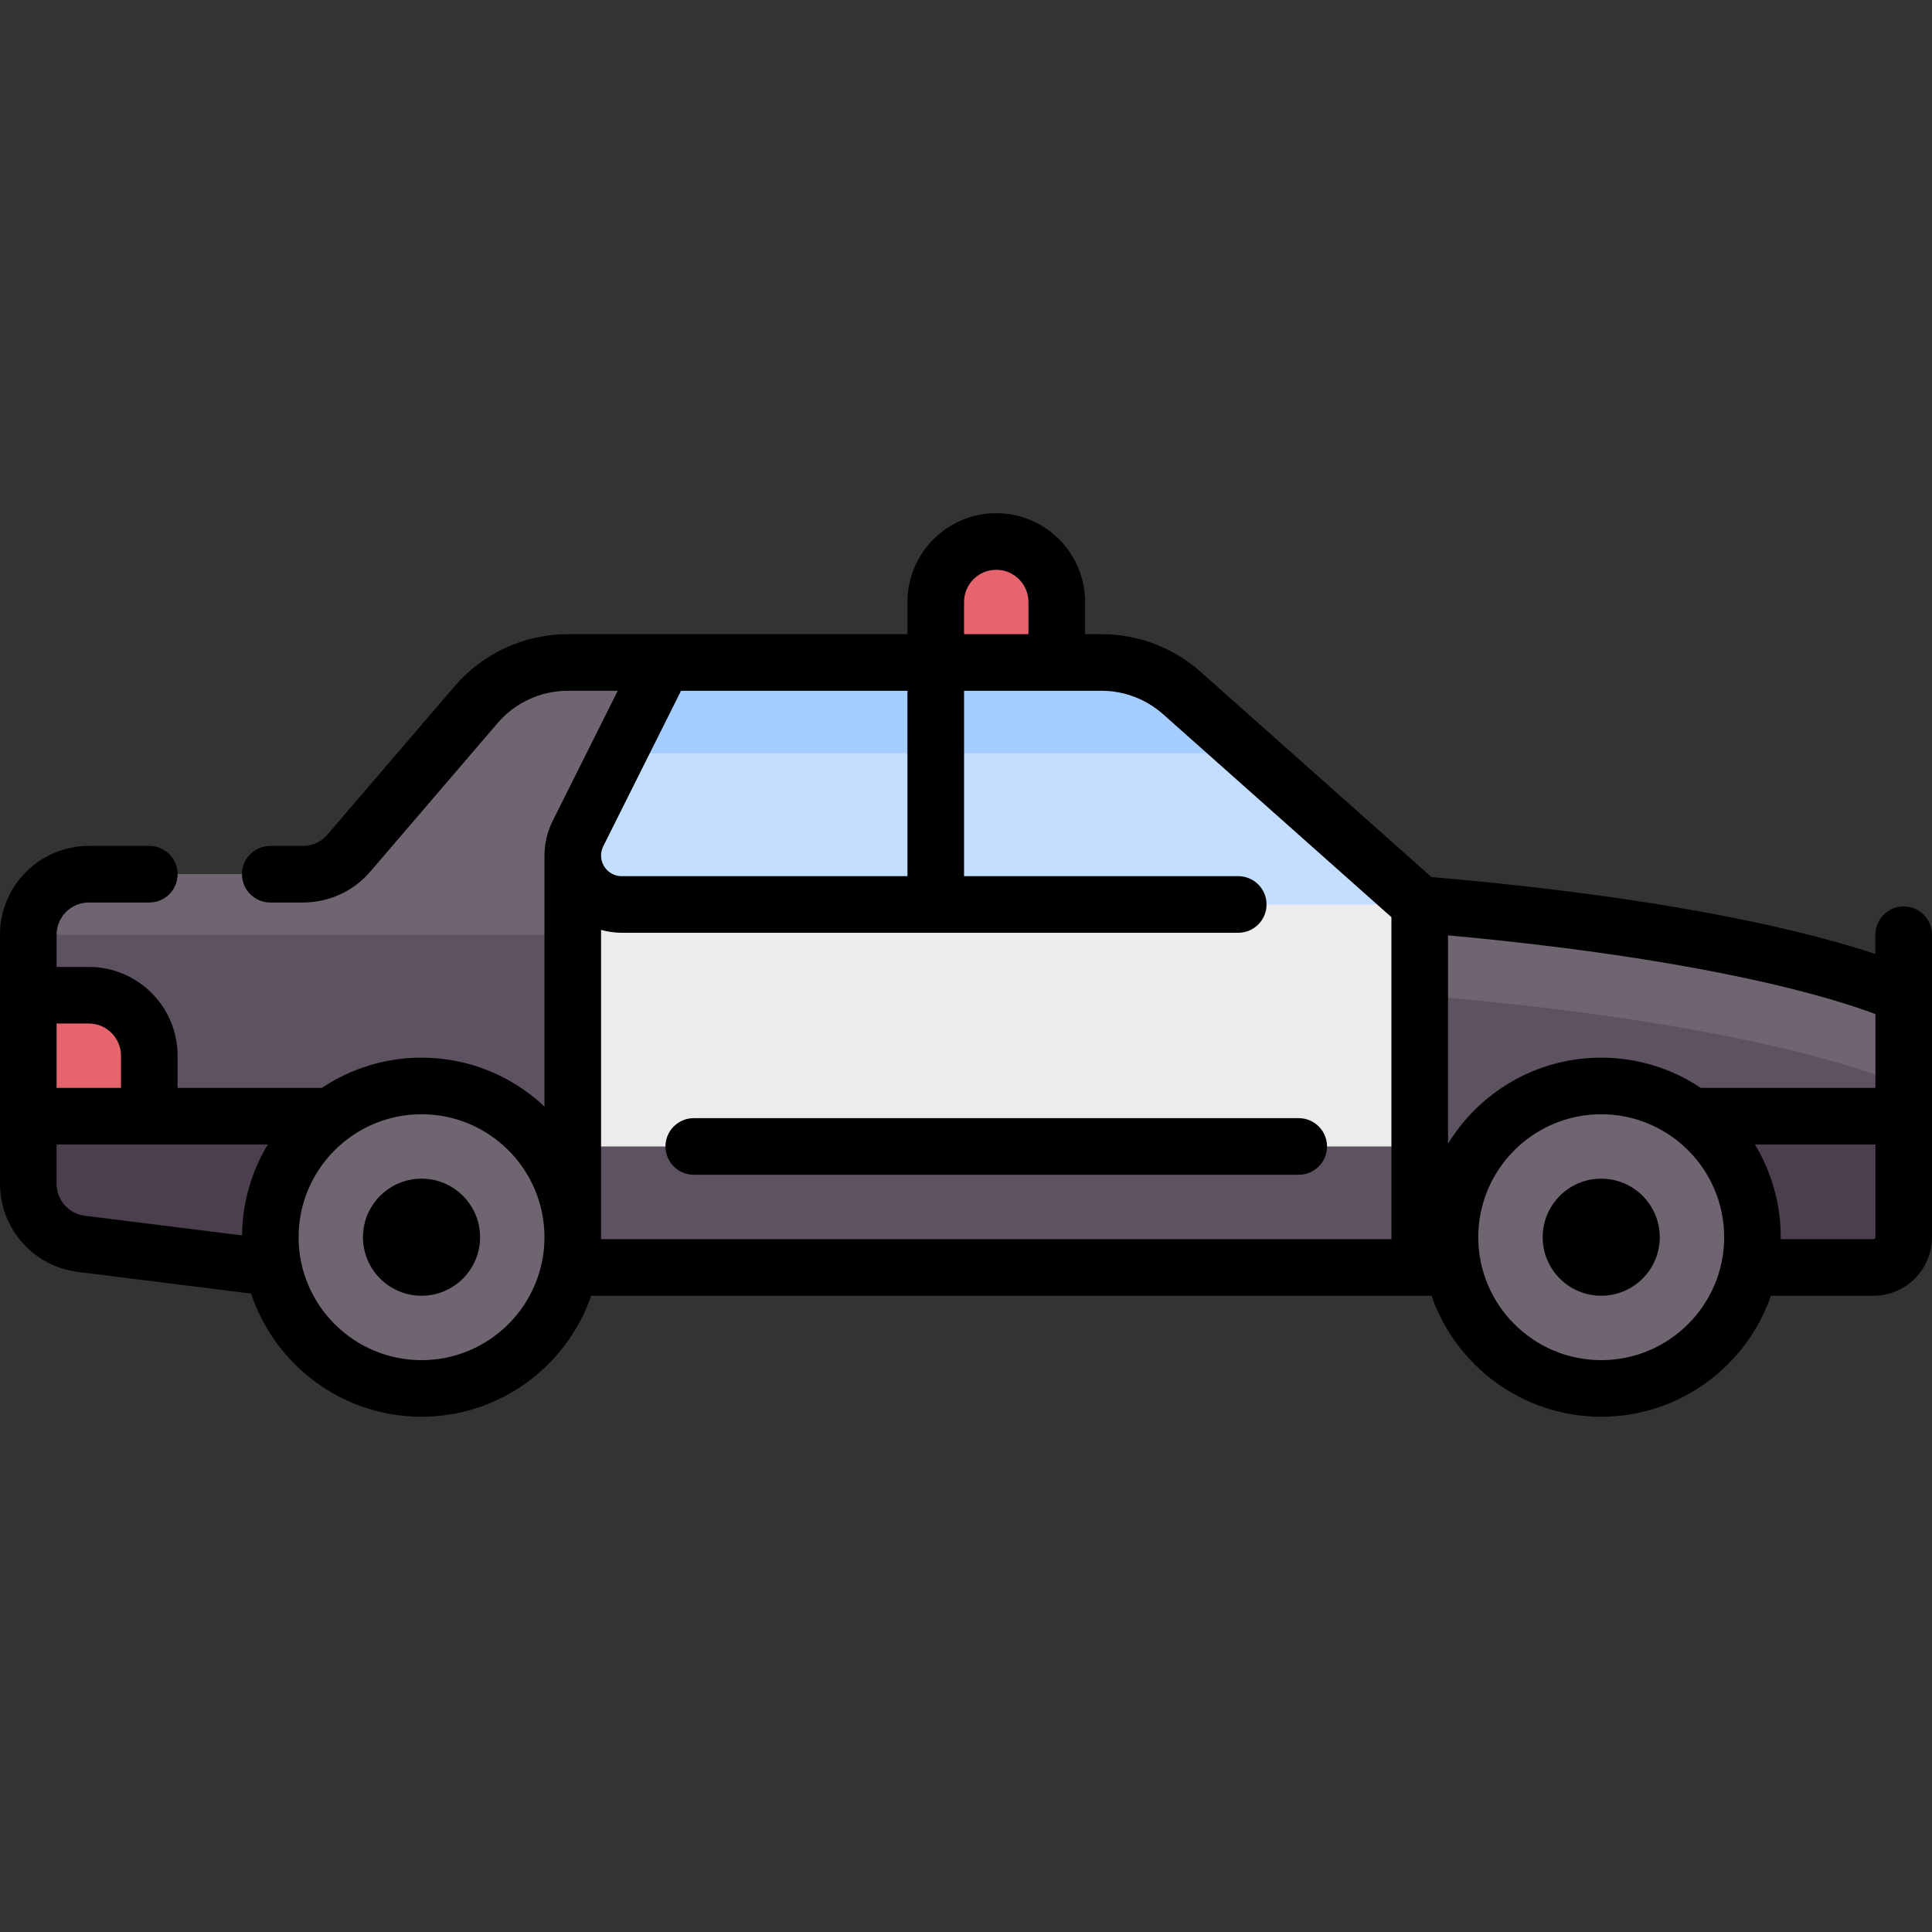 <svg xmlns="http://www.w3.org/2000/svg" height="512pt" version="1.1" viewBox="0 -136 512 512" width="512pt">
<rect x="0" y="-136" width="512" height="512" fill="#333333" stroke="none"/>
<g id="surface1">
<path d="M 264.016 7.5 C 255.16 7.5 247.984 14.68 247.984 23.531 L 247.984 55.598 L 280.051 55.598 L 280.051 23.531 C 280.047 14.68 272.871 7.5 264.016 7.5 Z M 264.016 7.5 " style=" stroke:none;fill-rule:nonzero;fill:rgb(90.196%,39.216%,43.137%);fill-opacity:1;" />
<path d="M 376.242 103.695 L 313.211 47.664 C 307.34 42.445 299.758 39.566 291.906 39.566 L 150.508 39.566 C 141.145 39.566 132.262 43.645 126.172 50.75 C 115.973 62.648 100.258 80.98 92.43 90.113 C 89.383 93.664 84.965 95.676 80.285 95.676 L 23.531 95.676 C 14.68 95.676 7.5 102.855 7.5 111.711 L 7.5 177.52 C 7.5 185.691 13.645 192.555 21.762 193.453 L 79.645 199.887 L 496.484 199.887 C 500.91 199.887 504.5 196.297 504.5 191.871 L 504.5 127.742 C 504.5 127.742 472.434 111.711 376.242 103.695 Z M 376.242 103.695 " style=" stroke:none;fill-rule:nonzero;fill:rgb(92.941%,92.157%,92.941%);fill-opacity:1;" />
<path d="M 376.242 103.695 L 376.242 167.824 L 151.789 167.824 L 151.789 87.66 L 175.84 39.566 L 150.504 39.566 C 141.145 39.566 132.262 43.645 126.172 50.75 C 115.973 62.645 100.258 80.98 92.43 90.113 C 89.383 93.664 84.965 95.676 80.285 95.676 L 23.531 95.676 C 14.68 95.676 7.5 102.855 7.5 111.711 L 7.5 177.52 C 7.5 185.691 13.645 192.555 21.762 193.457 L 79.645 199.887 L 496.484 199.887 C 500.91 199.887 504.5 196.297 504.5 191.871 L 504.5 127.742 C 504.5 127.742 472.434 111.711 376.242 103.695 Z M 376.242 103.695 " style=" stroke:none;fill-rule:nonzero;fill:rgb(36.471%,32.549%,37.647%);fill-opacity:1;" />
<path d="M 440.371 199.887 L 496.484 199.887 C 500.91 199.887 504.5 196.297 504.5 191.871 L 504.5 159.805 L 440.371 159.805 Z M 440.371 199.887 " style=" stroke:none;fill-rule:nonzero;fill:rgb(29.412%,24.706%,30.588%);fill-opacity:1;" />
<path d="M 376.242 103.695 L 376.242 127.742 C 472.438 135.758 504.5 151.789 504.5 151.789 L 504.5 127.742 C 504.5 127.742 472.434 111.711 376.242 103.695 Z M 376.242 103.695 " style=" stroke:none;fill-rule:nonzero;fill:rgb(43.529%,39.608%,44.314%);fill-opacity:1;" />
<path d="M 21.762 193.457 L 79.645 199.887 L 87.66 199.887 L 87.66 159.805 L 7.5 159.805 L 7.5 177.52 C 7.5 185.691 13.645 192.555 21.762 193.457 Z M 21.762 193.457 " style=" stroke:none;fill-rule:nonzero;fill:rgb(29.412%,24.706%,30.588%);fill-opacity:1;" />
<path d="M 126.172 50.75 C 115.973 62.645 100.258 80.98 92.43 90.113 C 89.383 93.664 84.965 95.676 80.285 95.676 L 23.531 95.676 C 14.68 95.676 7.5 102.855 7.5 111.711 L 152.105 111.711 C 152.762 104.578 154.562 97.59 157.539 91.047 L 180.941 39.562 L 150.508 39.562 C 141.145 39.566 132.262 43.645 126.172 50.75 Z M 126.172 50.75 " style=" stroke:none;fill-rule:nonzero;fill:rgb(43.529%,39.608%,44.314%);fill-opacity:1;" />
<path d="M 39.566 159.809 L 39.566 143.773 C 39.566 134.922 32.387 127.742 23.531 127.742 L 7.5 127.742 L 7.5 159.809 Z M 39.566 159.809 " style=" stroke:none;fill-rule:nonzero;fill:rgb(90.196%,39.216%,43.137%);fill-opacity:1;" />
<path d="M 464.422 191.871 C 464.422 214.008 446.477 231.953 424.34 231.953 C 402.203 231.953 384.258 214.008 384.258 191.871 C 384.258 169.734 402.203 151.789 424.34 151.789 C 446.477 151.789 464.422 169.734 464.422 191.871 Z M 464.422 191.871 " style=" stroke:none;fill-rule:nonzero;fill:rgb(43.529%,39.608%,44.314%);fill-opacity:1;" />
<path d="M 151.789 191.871 C 151.789 214.008 133.848 231.953 111.711 231.953 C 89.574 231.953 71.629 214.008 71.629 191.871 C 71.629 169.734 89.574 151.789 111.711 151.789 C 133.848 151.789 151.789 169.734 151.789 191.871 Z M 151.789 191.871 " style=" stroke:none;fill-rule:nonzero;fill:rgb(43.529%,39.608%,44.314%);fill-opacity:1;" />
<path d="M 291.906 39.566 L 175.723 39.566 L 153.16 84.922 C 152.262 86.723 151.789 88.711 151.789 90.727 C 151.793 97.887 157.598 103.695 164.762 103.695 L 376.242 103.695 L 313.207 47.664 C 307.34 42.445 299.758 39.566 291.906 39.566 Z M 291.906 39.566 " style=" stroke:none;fill-rule:nonzero;fill:rgb(76.863%,87.059%,100%);fill-opacity:1;" />
<path d="M 163.762 63.613 L 331.152 63.613 L 313.211 47.664 C 307.34 42.445 299.758 39.566 291.906 39.566 L 175.723 39.566 Z M 163.762 63.613 " style=" stroke:none;fill-rule:nonzero;fill:rgb(64.706%,80.392%,100%);fill-opacity:1;" />
<path d="M 111.711 176.355 C 103.152 176.355 96.191 183.316 96.191 191.871 C 96.191 200.426 103.152 207.387 111.711 207.387 C 120.266 207.387 127.227 200.426 127.227 191.871 C 127.227 183.316 120.266 176.355 111.711 176.355 Z M 111.711 176.355 " style=" stroke:none;fill-rule:nonzero;fill:rgb(0%,0%,0%);fill-opacity:1;" />
<path d="M 424.34 176.355 C 415.781 176.355 408.824 183.316 408.824 191.871 C 408.824 200.426 415.781 207.387 424.34 207.387 C 432.895 207.387 439.855 200.426 439.855 191.871 C 439.855 183.316 432.895 176.355 424.34 176.355 Z M 424.34 176.355 " style=" stroke:none;fill-rule:nonzero;fill:rgb(0%,0%,0%);fill-opacity:1;" />
<path d="M 504.5 104.211 C 500.359 104.211 497 107.566 497 111.711 L 497 116.828 C 480.828 111.414 445.059 102.066 379.363 96.434 L 318.191 42.059 C 310.941 35.613 301.605 32.062 291.906 32.062 L 287.551 32.062 L 287.551 23.531 C 287.551 10.555 276.992 0 264.016 0 C 251.043 0 240.484 10.559 240.484 23.531 L 240.484 32.062 L 150.508 32.062 C 138.941 32.062 127.996 37.094 120.477 45.867 L 86.734 85.23 C 85.133 87.102 82.781 88.176 80.285 88.176 L 71.625 88.176 C 67.484 88.176 64.125 91.535 64.125 95.676 C 64.125 99.82 67.484 103.176 71.625 103.176 L 80.285 103.176 C 87.164 103.176 93.664 100.195 98.125 94.992 L 131.863 55.629 C 136.531 50.188 143.324 47.062 150.508 47.062 L 163.703 47.062 L 146.453 81.566 C 145.043 84.391 144.297 87.547 144.293 90.699 C 144.293 90.707 144.289 90.715 144.289 90.723 L 144.289 157.242 C 135.77 149.219 124.309 144.289 111.711 144.289 C 101.953 144.289 92.871 147.246 85.312 152.305 L 47.062 152.305 L 47.062 143.773 C 47.062 130.797 36.508 120.242 23.531 120.242 L 15 120.242 L 15 111.711 C 15 107.004 18.828 103.176 23.531 103.176 L 39.566 103.176 C 43.711 103.176 47.066 99.82 47.066 95.676 C 47.066 91.535 43.711 88.176 39.566 88.176 L 23.531 88.176 C 10.559 88.18 0 98.734 0 111.711 L 0 177.719 C 0 189.562 8.863 199.602 20.613 201.066 L 66.547 206.809 C 72.824 225.746 90.691 239.449 111.711 239.449 C 132.516 239.449 150.23 226.023 156.68 207.387 L 379.371 207.387 C 385.82 226.023 403.535 239.449 424.34 239.449 C 445.145 239.449 462.859 226.023 469.309 207.387 L 496.484 207.387 C 505.039 207.387 512 200.426 512 191.871 L 512 111.711 C 512 107.566 508.641 104.211 504.5 104.211 Z M 497 132.746 L 497 152.309 L 450.734 152.309 C 443.176 147.246 434.098 144.289 424.34 144.289 C 407.176 144.289 392.113 153.426 383.742 167.086 L 383.742 111.879 C 427.676 115.902 456.699 121.578 473.602 125.746 C 485.242 128.617 492.801 131.16 497 132.746 Z M 308.227 53.27 L 368.742 107.062 L 368.742 192.387 L 159.289 192.387 L 159.289 110.43 C 161.035 110.914 162.863 111.191 164.762 111.191 L 328.148 111.191 C 332.289 111.191 335.648 107.836 335.648 103.691 C 335.648 99.551 332.289 96.191 328.148 96.191 L 255.484 96.191 L 255.484 47.062 L 291.906 47.062 C 297.93 47.066 303.727 49.27 308.227 53.27 Z M 255.484 23.531 C 255.484 18.828 259.312 15 264.016 15 C 268.719 15 272.547 18.828 272.547 23.531 L 272.547 32.066 L 255.484 32.066 Z M 159.867 88.273 L 180.473 47.066 L 240.484 47.066 L 240.484 96.195 L 164.762 96.195 C 161.746 96.195 159.289 93.738 159.289 90.723 C 159.289 89.879 159.492 89.031 159.867 88.273 Z M 23.531 135.242 C 28.238 135.242 32.062 139.07 32.062 143.773 L 32.062 152.305 L 15 152.305 L 15 135.242 Z M 15 177.719 L 15 167.305 L 70.977 167.305 C 66.711 174.352 64.23 182.59 64.141 191.391 L 22.473 186.184 C 18.215 185.652 15 182.012 15 177.719 Z M 111.711 224.453 C 93.742 224.453 79.129 209.836 79.129 191.871 C 79.129 173.906 93.742 159.289 111.711 159.289 C 129.676 159.289 144.289 173.906 144.289 191.871 C 144.289 209.836 129.676 224.453 111.711 224.453 Z M 424.34 224.453 C 406.375 224.453 391.758 209.836 391.758 191.871 C 391.758 173.906 406.375 159.289 424.34 159.289 C 442.305 159.289 456.922 173.906 456.922 191.871 C 456.922 209.836 442.305 224.453 424.34 224.453 Z M 496.484 192.387 L 471.906 192.387 C 471.906 192.215 471.918 192.043 471.918 191.871 C 471.918 182.891 469.414 174.48 465.07 167.309 L 497 167.309 L 497 191.871 C 497 192.156 496.77 192.387 496.484 192.387 Z M 496.484 192.387 " style=" stroke:none;fill-rule:nonzero;fill:rgb(0%,0%,0%);fill-opacity:1;" />
<path d="M 176.355 167.824 C 176.355 171.965 179.715 175.324 183.855 175.324 L 344.176 175.324 C 348.32 175.324 351.676 171.965 351.676 167.824 C 351.676 163.68 348.32 160.324 344.176 160.324 L 183.855 160.324 C 179.715 160.324 176.355 163.68 176.355 167.824 Z M 176.355 167.824 " style=" stroke:none;fill-rule:nonzero;fill:rgb(0%,0%,0%);fill-opacity:1;" />
</g>
</svg>